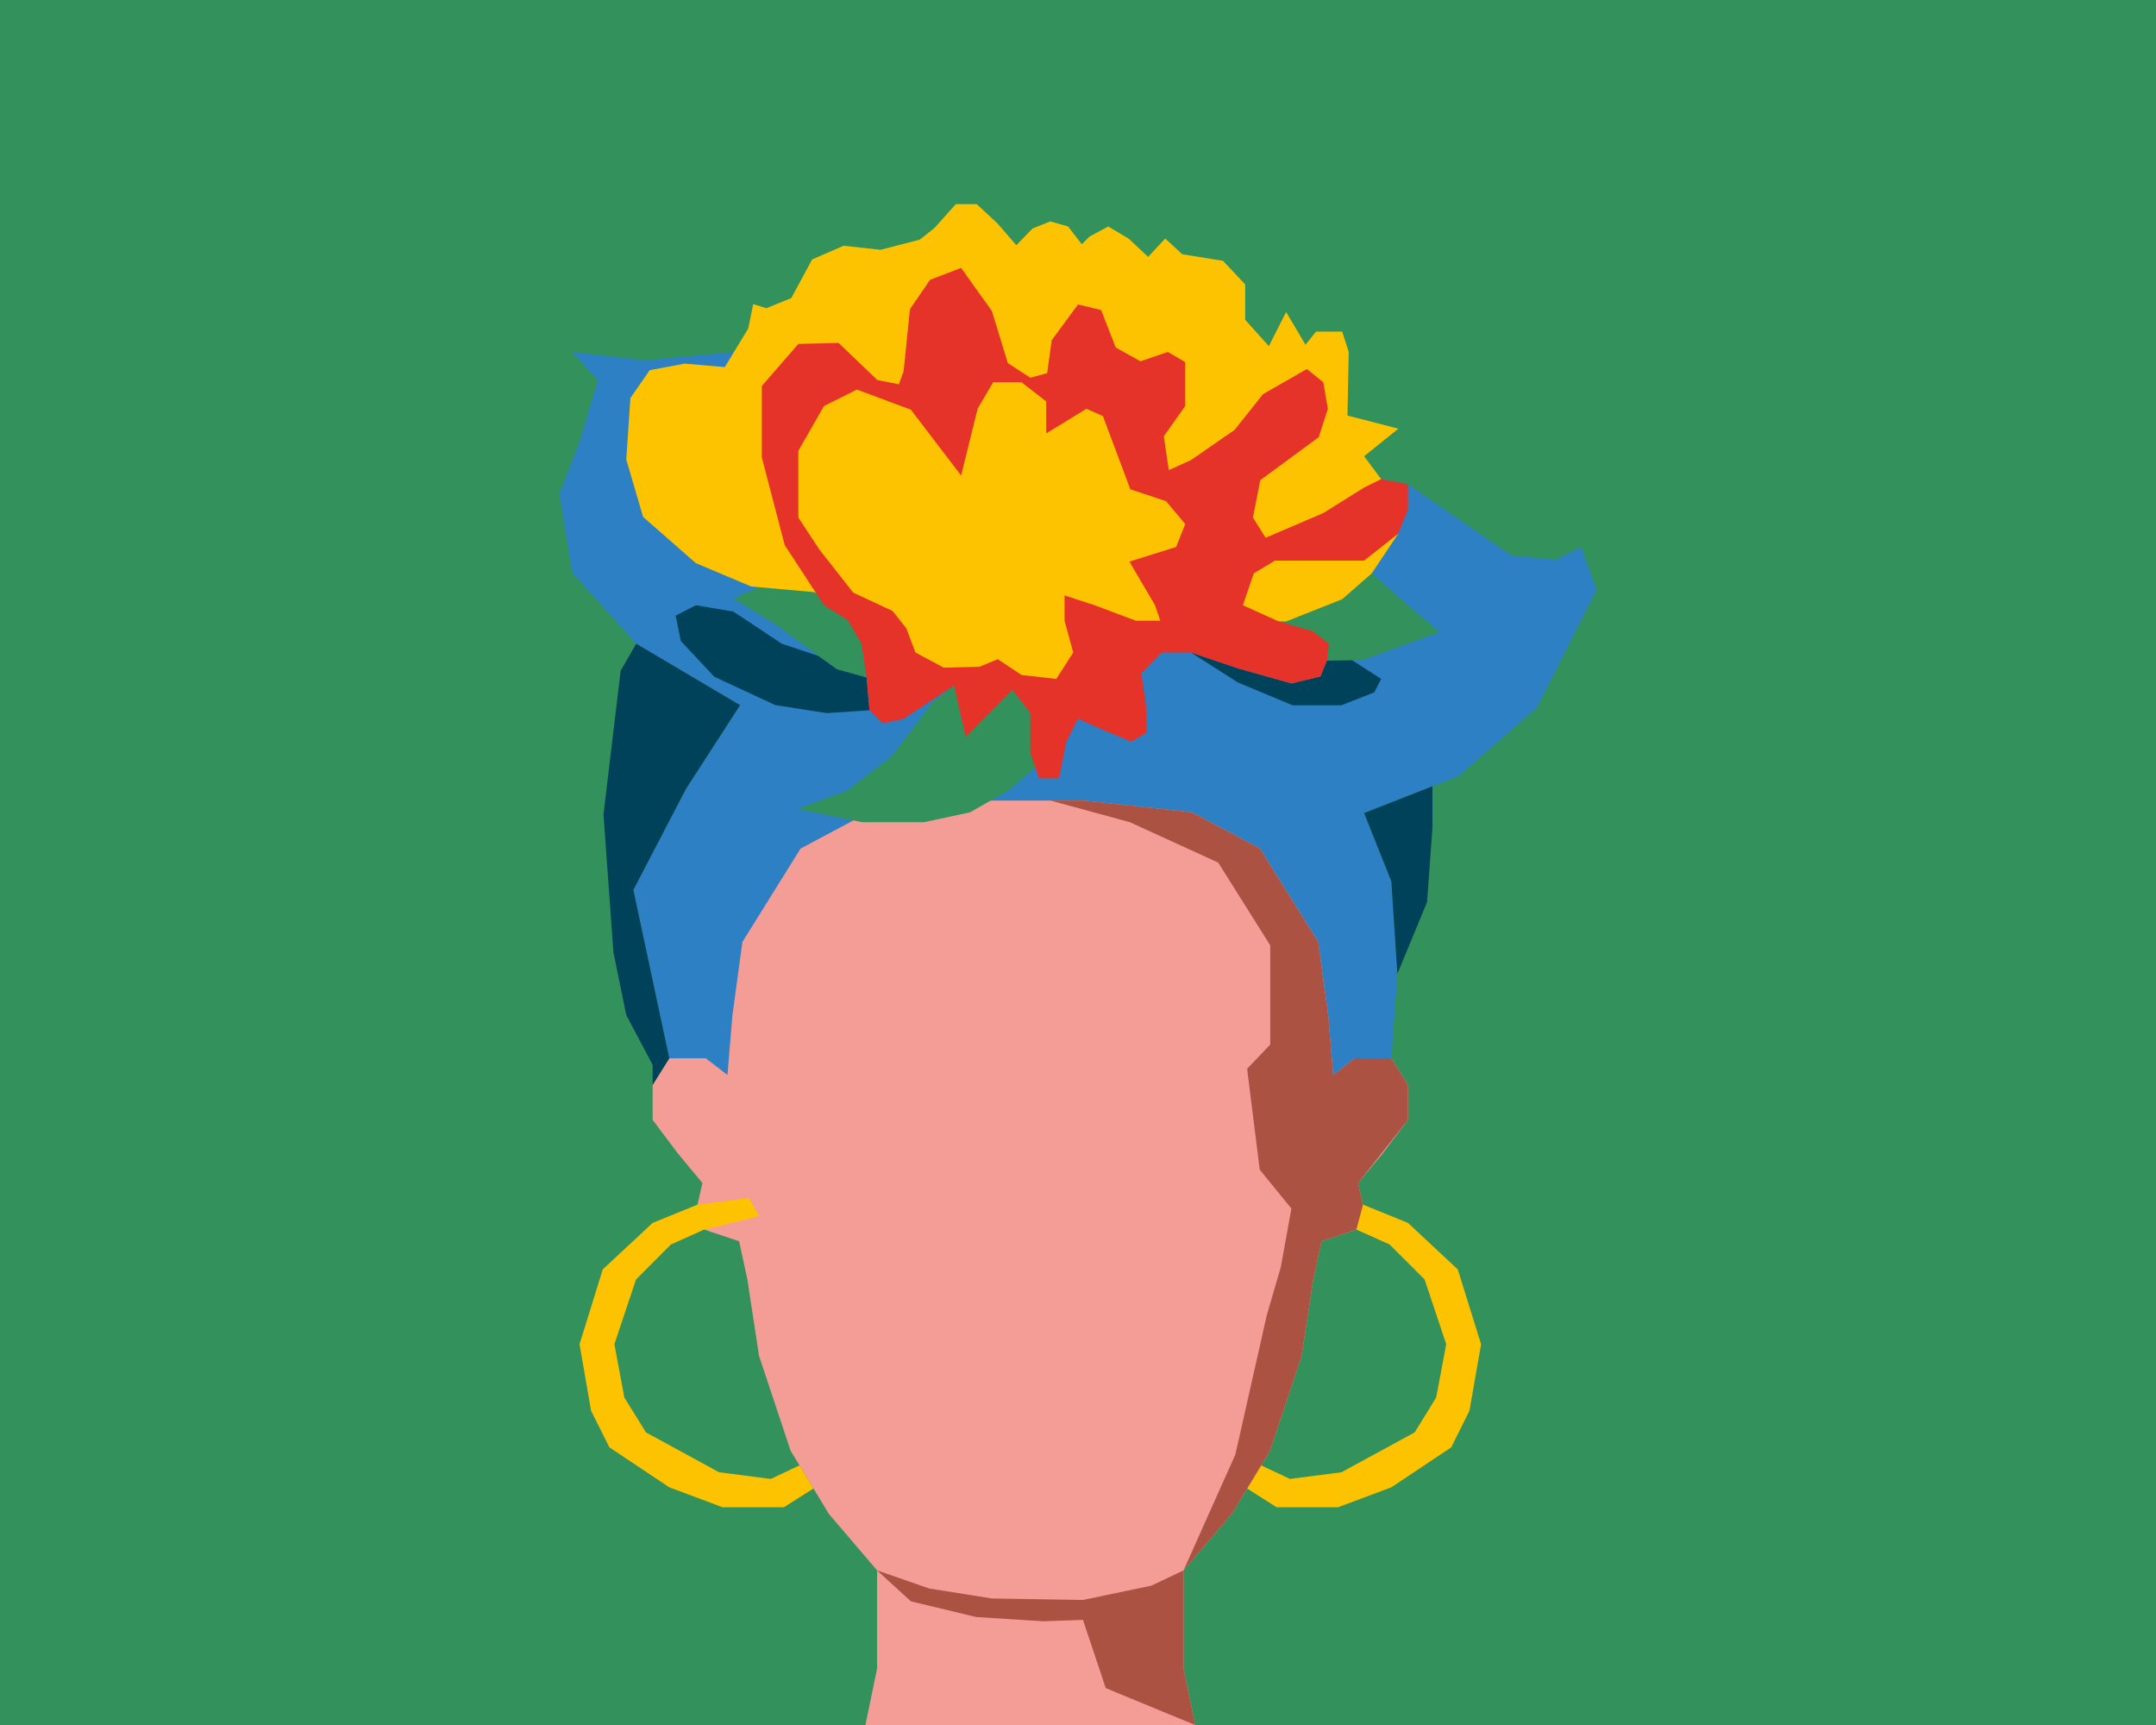 <?xml version="1.0" encoding="UTF-8"?>
<svg id="Capa_1" data-name="Capa 1" xmlns="http://www.w3.org/2000/svg" viewBox="0 0 203.46 162.77">
  <defs>
    <style>
      .cls-1 {
        fill: #f39d96;
      }

      .cls-1, .cls-2, .cls-3, .cls-4, .cls-5, .cls-6, .cls-7 {
        stroke-width: 0px;
      }

      .cls-2 {
        fill: #33915c;
      }

      .cls-3 {
        fill: #2c80c3;
      }

      .cls-4 {
        fill: #ab5243;
      }

      .cls-5 {
        fill: #e6332a;
      }

      .cls-6 {
        fill: #fdc300;
      }

      .cls-7 {
        fill: #004259;
      }
    </style>
  </defs>
  <rect class="cls-2" width="203.46" height="162.77"/>
  <g>
    <polygon class="cls-3" points="131.3 99.86 131.87 91.89 131.3 83.16 128.73 76.72 137.65 73.23 145.03 66.78 150.67 55.64 149.2 51.61 146.78 52.82 142.62 52.41 132.87 45.7 69.31 33.21 60.85 34.02 54 33.21 56.42 35.9 54.69 41.67 52.79 46.64 54 54.03 60.04 60.74 69.84 66.54 64.74 74.43 59.77 83.97 63.16 99.86 69.98 103.3 128.73 103.3 131.3 99.86"/>
    <polygon class="cls-1" points="99.14 162.77 112.79 162.77 111.69 157.44 111.69 148.18 116.24 142.85 119.85 136.89 122.83 127.94 123.93 120.73 124.71 117.12 128 116.02 128.63 113.67 128.16 111.63 130.51 108.8 132.87 105.67 132.87 102.37 131.3 99.86 127.85 99.86 125.81 101.43 125.34 95.78 124.4 88.88 118.9 80.07 112.47 76.64 102.28 75.54 99.14 75.54 95.32 75.54 92.18 75.54 81.98 76.64 75.55 80.07 70.06 88.88 69.12 95.78 68.65 101.43 66.61 99.86 63.16 99.86 61.59 102.37 61.59 105.67 63.94 108.8 66.29 111.63 65.82 113.67 66.45 116.02 69.75 117.12 70.53 120.73 71.63 127.94 74.61 136.89 78.22 142.85 82.77 148.18 82.77 157.44 81.67 162.77 95.32 162.77 99.14 162.77"/>
    <polygon class="cls-4" points="102.2 150.97 108.65 149.62 111.69 148.18 111.69 157.44 112.79 162.77 104.35 159.29 102.2 152.85 98.44 152.98 92.13 152.58 85.96 151.1 82.77 148.18 87.7 149.89 93.61 150.83 102.2 150.97"/>
    <polygon class="cls-7" points="61.59 100.48 59.1 95.78 57.89 89.87 56.95 76.85 58.57 63.29 60.04 60.74 69.84 66.54 64.74 74.43 59.77 83.97 63.16 99.86 61.59 102.37 61.59 100.48"/>
    <polygon class="cls-7" points="77.26 61.9 73.78 60.74 69.21 57.71 65.67 57.11 63.76 58.09 64.25 60.49 67.41 63.86 73.16 66.53 78.03 67.29 82.05 67.02 81.78 63.92 79.01 63.15 77.26 61.9"/>
    <polygon class="cls-7" points="131.87 91.89 134.67 85.12 135.18 78.07 135.18 74.19 128.73 76.72 131.3 83.16 131.87 91.89"/>
    <polygon class="cls-7" points="112.39 61.57 116.81 64.39 121.98 66.55 126.58 66.55 129.69 65.33 130.34 64.06 127.57 62.28 125.22 62.32 124.61 63.83 121.88 64.49 116.86 63.08 112.39 61.57"/>
    <polygon class="cls-2" points="129.45 54.1 132.87 57.11 135.87 59.64 128.69 62.24 127.57 62.28 125.22 62.32 109.5 58.57 99.9 67.38 97.73 72.38 95.23 74.55 91.54 76.65 87.2 77.58 81.35 77.58 75.24 76.33 79.91 74.62 84.18 71.33 88.06 66.2 90.03 64.69 81.78 63.92 79.01 63.15 77.26 61.9 73.16 58.9 69.19 56.47 72.54 55.02 129.45 54.1"/>
    <polygon class="cls-6" points="121.37 58.64 126.66 56.54 129.45 54.1 131.96 50.35 130.34 45.21 128.73 43.05 131.96 40.45 127.16 39.21 127.28 33.21 126.66 31.29 124.19 31.29 123.2 32.53 121.37 29.44 119.74 32.66 117.51 30.18 117.51 26.84 115.41 24.61 111.57 23.99 109.96 22.51 108.35 24.24 106.5 22.51 104.58 21.37 102.81 22.33 102.09 23.05 100.79 21.37 99.12 20.89 97.44 21.56 95.91 23.14 94.13 21.08 92.17 19.26 90.2 19.26 88.19 21.51 86.8 22.61 83.11 23.57 79.61 23.19 76.64 24.48 74.68 28.12 72.33 29.08 71.08 28.7 70.61 31 68.4 34.64 64.62 34.31 61.31 34.93 59.49 37.56 59.1 43.36 60.69 48.78 65.67 53.14 70.89 55.34 76.79 55.87 82.05 57.99 86.82 63.26 100.11 65.07 105.38 60.74 109.5 58.57 121.37 58.64"/>
    <polygon class="cls-5" points="85.27 35.04 85.87 29.17 87.77 26.4 90.7 25.28 93.6 29.34 95.11 34.26 97.23 35.64 98.82 35.21 99.25 32.1 101.73 28.73 103.91 29.25 105.29 32.79 107.62 34.09 110.21 33.21 111.85 34.17 111.85 38.31 109.83 41.17 110.3 44.36 112.39 43.41 116.51 40.56 119.19 37.19 123.33 34.82 124.88 36.07 125.31 38.57 124.45 41.25 118.93 45.31 118.24 48.84 119.44 50.74 124.88 48.41 128.73 46 130.34 45.21 132.87 45.7 132.87 48.07 131.96 50.35 128.73 52.9 123.93 52.9 120.31 52.9 118.32 54.1 117.29 57.11 120.65 58.63 123.85 59.55 125.4 60.74 125.22 62.32 124.61 63.83 121.88 64.49 116.86 63.08 112.39 61.57 109.61 61.57 107.71 63.52 108.14 66.55 108.22 69.13 106.76 69.99 104.08 68.87 101.73 67.83 100.63 69.99 99.94 73.44 98.04 73.44 97.23 71.02 97.23 67.29 95.53 65.07 91.14 69.56 90.03 64.69 85.27 67.83 83.28 68.26 82.05 67.02 81.78 63.92 81.3 60.74 80 58.51 77.76 57.11 74.05 51.43 71.89 43.15 71.89 36.42 75.34 32.45 79.14 32.36 82.79 35.86 84.83 36.26 85.27 35.04"/>
    <polygon class="cls-6" points="90.7 44.87 92.26 38.57 93.72 36.07 96.4 36.07 98.73 37.88 98.73 40.9 102.53 38.57 104.08 39.26 106.67 46.17 110.04 47.29 111.85 49.45 110.99 51.61 106.58 52.99 109 57.11 109.5 58.57 107.19 58.57 103.3 57.11 100.46 56.18 100.46 58.57 101.28 61.57 99.68 64.06 96.4 63.69 94.16 62.2 92.43 62.91 89.06 63 86.39 61.57 85.53 59.29 84.23 57.65 80.52 55.92 77.33 51.86 75.34 48.84 75.34 42.54 77.76 38.31 80.87 36.76 85.96 38.66 90.7 44.87"/>
    <polygon class="cls-6" points="122.83 114.76 123.77 113.04 128.63 113.67 132.87 115.39 137.57 119.78 139.77 126.84 138.67 133.12 136.95 136.57 131.3 140.34 126.28 142.22 120.47 142.22 117.69 140.45 119.01 138.27 121.73 139.55 126.59 138.92 133.5 135.16 135.53 131.87 136.48 126.84 134.44 120.73 131.14 117.43 128 116.02 122.83 114.76"/>
    <polygon class="cls-6" points="71.63 114.76 70.69 113.04 65.82 113.67 61.59 115.39 56.88 119.78 54.69 126.84 55.78 133.12 57.51 136.57 63.16 140.34 68.18 142.22 73.98 142.22 76.77 140.45 75.45 138.27 72.73 139.55 67.86 138.92 60.96 135.16 58.92 131.87 57.98 126.84 60.02 120.73 63.31 117.43 66.45 116.02 71.63 114.76"/>
    <polygon class="cls-4" points="99.14 75.54 106.62 77.58 114.96 81.39 119.87 89.2 119.87 98.56 117.69 100.85 118.88 110.37 121.87 114.04 120.87 119.56 119.55 124.08 116.58 137.25 111.69 148.18 116.24 142.85 119.85 136.89 122.83 127.94 123.93 120.73 124.71 117.12 128 116.02 128.63 113.67 128.16 111.63 132.87 105.67 132.87 102.37 131.3 99.86 127.85 99.86 125.81 101.43 125.34 95.78 124.4 88.88 118.9 80.07 112.47 76.64 102.28 75.54 99.14 75.54"/>
  </g>
</svg>